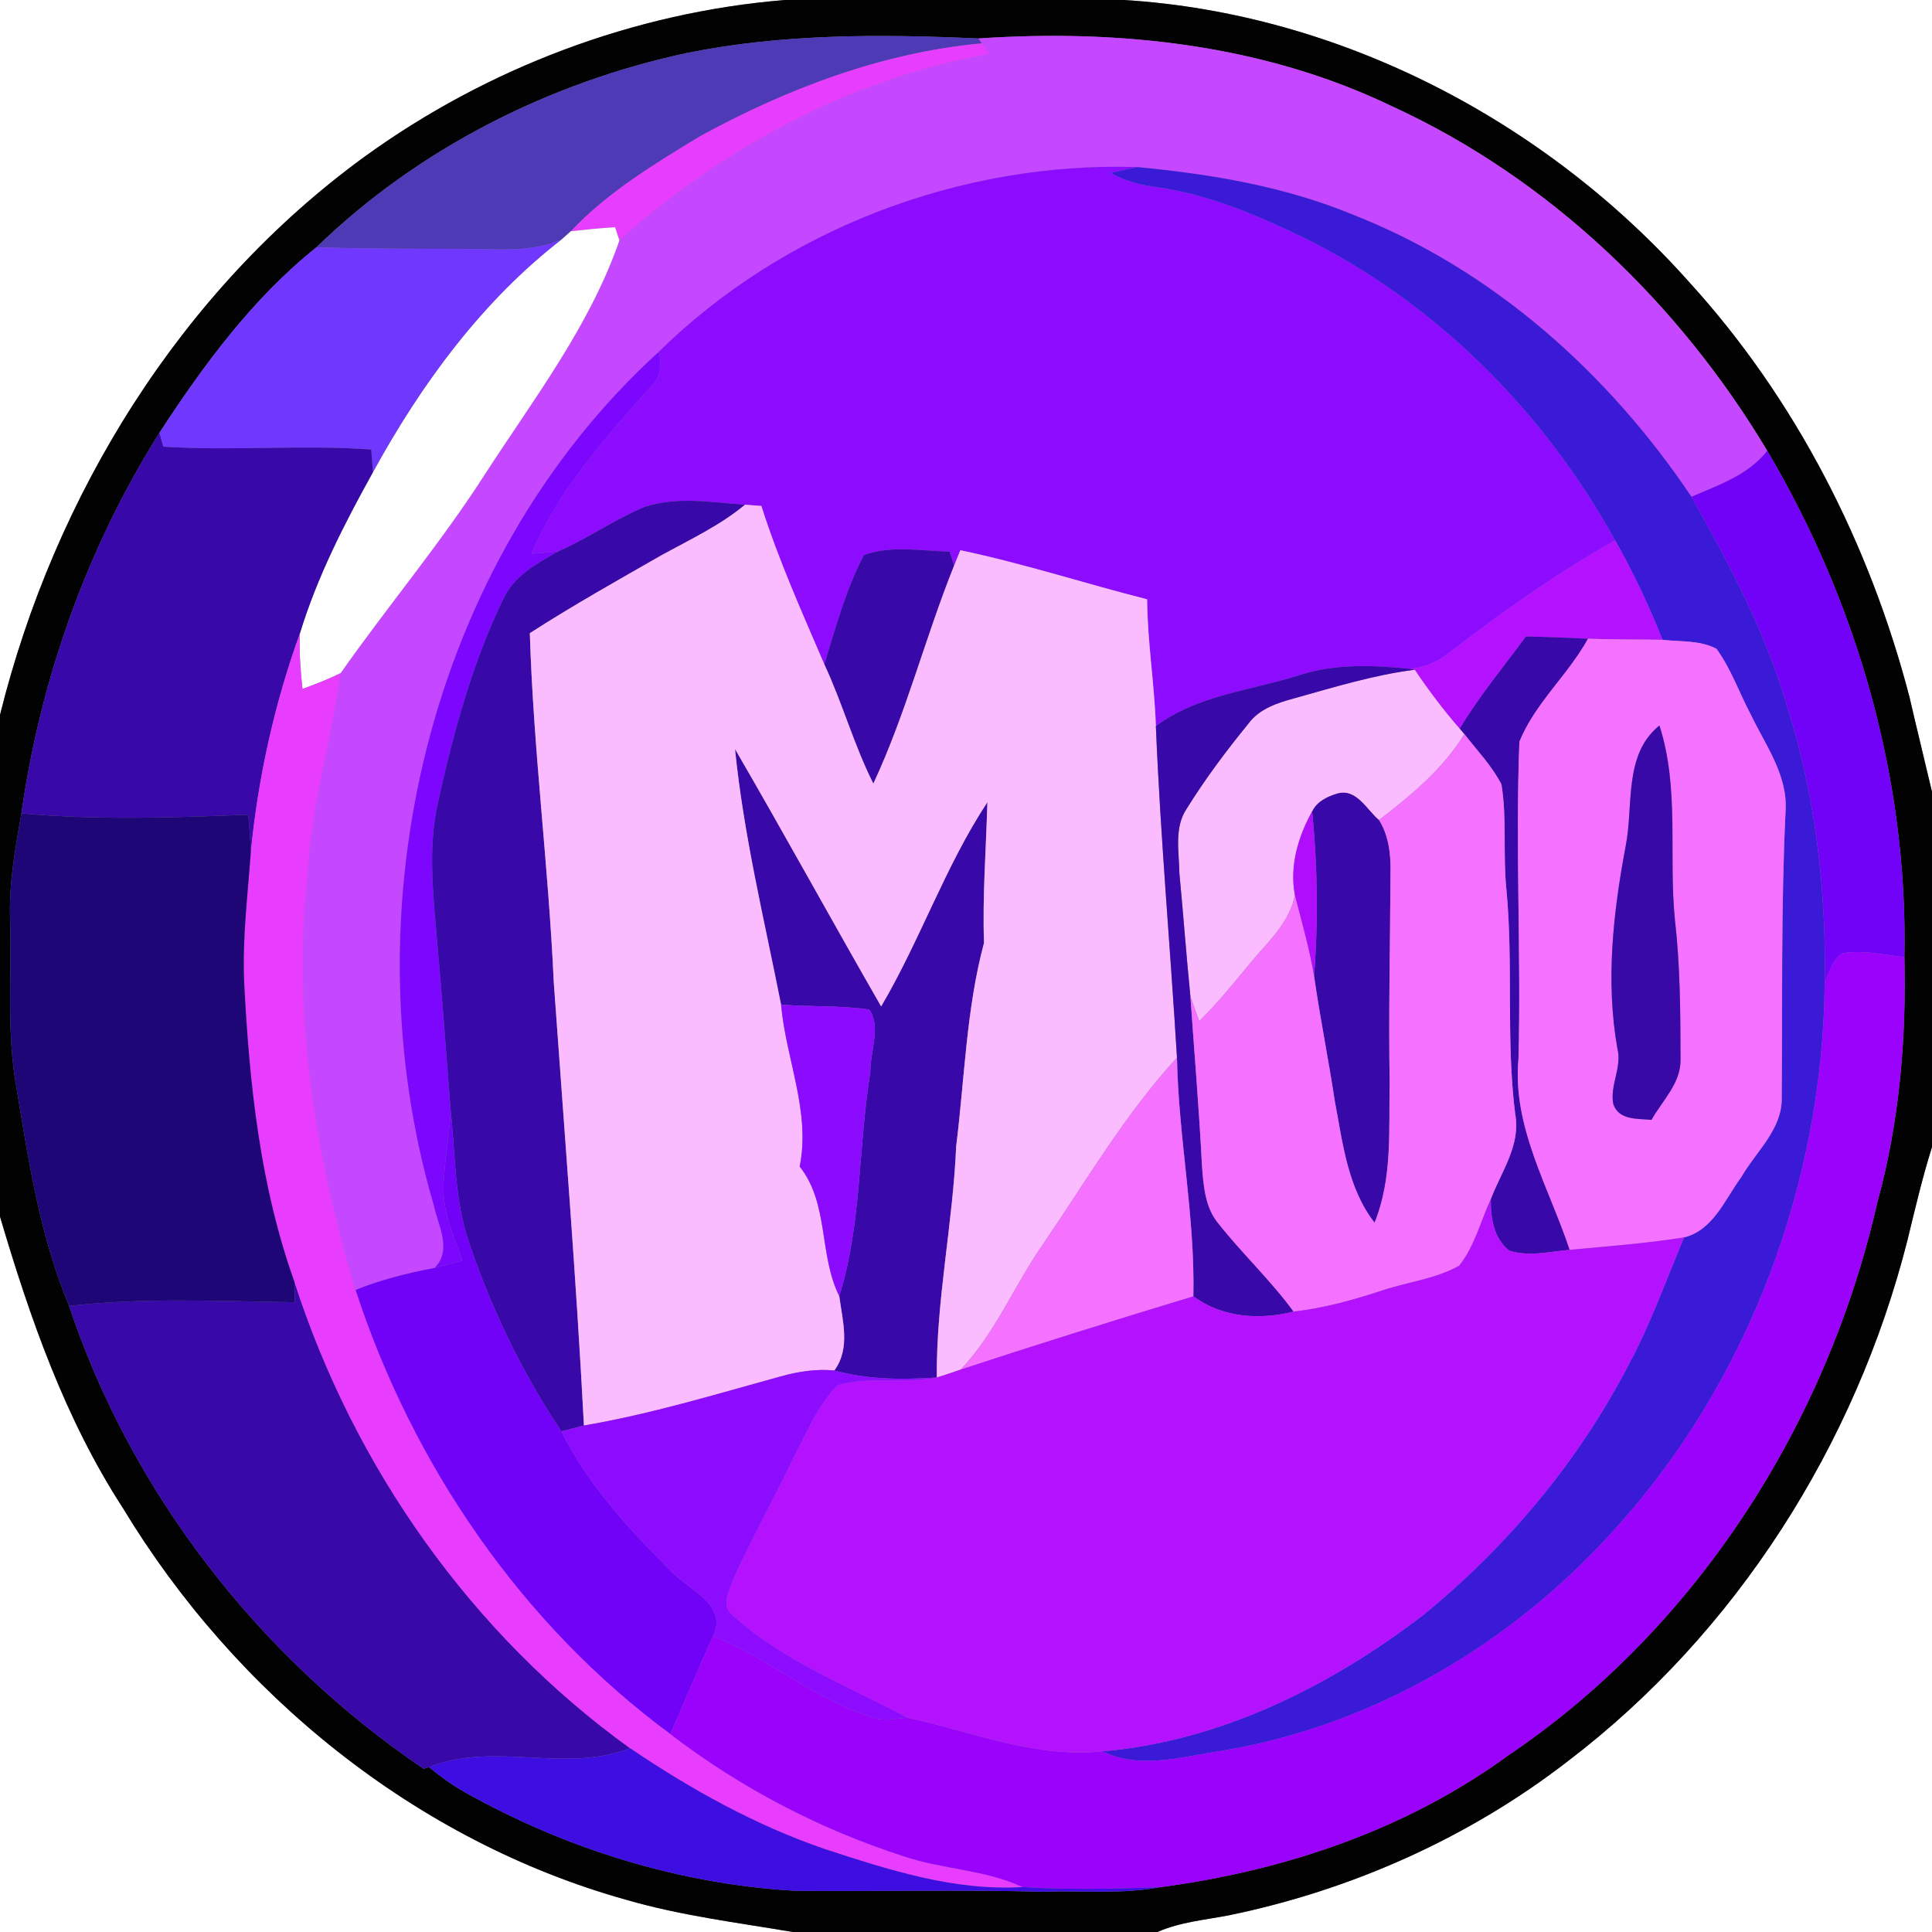 <?xml version="1.0" encoding="UTF-8" ?>
<!DOCTYPE svg PUBLIC "-//W3C//DTD SVG 1.1//EN" "http://www.w3.org/Graphics/SVG/1.1/DTD/svg11.dtd">
<svg width="250pt" height="250pt" viewBox="0 0 250 250" version="1.1" xmlns="http://www.w3.org/2000/svg">
<rect x="0" y="0" width="250" height="250" fill="#808080" stroke="none"/>
<g id="#ffffffff">
<path fill="#ffffff" opacity="1.00" d=" M 0.00 0.00 L 101.57 0.00 C 82.05 1.59 63.07 8.78 47.21 20.25 C 23.37 37.59 7.06 64.07 0.00 92.51 L 0.00 0.00 Z" />
<path fill="#ffffff" opacity="1.00" d=" M 145.46 0.00 L 250.00 0.00 L 250.00 102.46 C 249.04 98.36 248.02 94.27 247.08 90.17 C 241.92 70.38 232.36 51.61 218.54 36.46 C 199.99 15.65 173.43 1.74 145.46 0.00 Z" />
<path fill="#ffffff" opacity="1.00" d=" M 246.83 160.46 C 247.81 156.43 248.75 152.39 250.00 148.43 L 250.00 250.00 L 149.77 250.00 C 152.72 248.70 155.94 248.44 159.07 247.83 C 174.92 244.56 190.09 237.80 202.90 227.88 C 224.68 211.29 240.13 186.93 246.83 160.46 Z" />
<path fill="#ffffff" opacity="1.00" d=" M 0.00 157.43 C 3.87 170.53 8.41 183.59 15.89 195.12 C 30.44 219.21 53.84 238.25 81.10 245.85 C 88.13 247.89 95.40 248.78 102.59 250.00 L 0.00 250.00 L 0.00 157.43 Z" />
</g>
<g id="#020203ff">
<path fill="#020203" opacity="1.00" d=" M 101.57 0.00 L 145.46 0.00 C 173.43 1.74 199.99 15.65 218.54 36.46 C 232.36 51.61 241.92 70.38 247.08 90.17 C 248.02 94.27 249.04 98.36 250.00 102.46 L 250.00 148.43 C 248.75 152.39 247.81 156.43 246.83 160.46 C 240.13 186.93 224.68 211.29 202.90 227.88 C 190.09 237.80 174.92 244.56 159.07 247.83 C 155.94 248.44 152.72 248.70 149.77 250.00 L 102.59 250.00 C 95.40 248.78 88.13 247.89 81.10 245.85 C 53.84 238.25 30.44 219.21 15.89 195.12 C 8.41 183.59 3.87 170.53 0.00 157.43 L 0.00 92.51 C 7.06 64.07 23.37 37.59 47.21 20.25 C 63.07 8.78 82.05 1.59 101.57 0.00 M 88.92 6.85 C 71.08 10.66 54.07 19.26 40.95 32.00 C 32.73 38.56 26.34 47.23 20.63 56.00 C 11.27 70.90 5.23 87.85 2.77 105.25 C 1.97 109.80 1.13 114.37 1.31 119.00 C 1.53 126.31 0.81 133.68 2.16 140.91 C 3.71 150.41 5.21 160.05 8.94 168.99 C 17.05 193.30 33.63 214.52 54.81 228.88 L 55.51 228.67 C 56.97 229.86 58.49 230.98 60.14 231.91 C 73.23 239.25 87.93 243.82 102.94 244.67 C 113.63 244.77 124.32 244.51 135.00 244.79 C 140.04 244.60 145.14 245.15 150.12 244.20 C 166.13 242.10 181.96 236.78 195.09 227.20 C 219.53 210.74 236.42 184.22 242.91 155.65 C 245.76 145.32 246.69 134.54 246.43 123.86 C 246.89 100.92 240.34 78.02 228.68 58.33 C 217.27 39.26 200.49 23.11 180.20 13.79 C 163.61 5.77 144.81 3.74 126.60 4.98 C 114.04 4.41 101.31 4.35 88.92 6.85 Z" />
</g>
<g id="#4f3ab5ff">
<path fill="#4f3ab5" opacity="1.00" d=" M 88.92 6.85 C 101.31 4.35 114.04 4.41 126.60 4.98 L 127.08 5.61 C 114.22 6.78 101.88 11.46 90.61 17.62 C 84.69 21.21 78.67 24.85 73.87 29.92 C 73.59 30.17 73.04 30.66 72.76 30.91 C 68.77 32.79 64.26 32.18 60.00 32.21 C 53.65 32.19 47.30 32.20 40.95 32.00 C 54.07 19.26 71.08 10.66 88.92 6.85 Z" />
</g>
<g id="#c547ffff">
<path fill="#c547ff" opacity="1.00" d=" M 126.60 4.98 C 144.81 3.74 163.61 5.77 180.20 13.79 C 200.49 23.11 217.27 39.26 228.68 58.33 C 226.24 61.47 222.38 62.76 218.87 64.28 C 208.15 48.30 193.18 34.91 175.15 27.81 C 166.26 24.12 156.68 22.52 147.15 21.62 C 124.47 20.89 101.44 29.58 85.23 45.54 C 55.38 72.75 44.89 117.68 56.14 155.99 C 56.71 158.63 58.54 161.76 56.23 164.07 C 52.75 164.73 49.29 165.59 46.00 166.92 C 40.82 149.51 37.77 131.16 39.84 113.00 C 40.24 104.21 42.93 95.79 44.07 87.11 C 50.11 78.51 56.90 70.45 62.60 61.60 C 68.95 51.76 76.29 42.28 80.15 31.11 C 93.63 19.05 110.17 10.15 128.08 6.98 C 127.83 6.64 127.33 5.96 127.08 5.61 L 126.60 4.98 Z" />
</g>
<g id="#e63dfeff">
<path fill="#e63dfe" opacity="1.00" d=" M 90.61 17.62 C 101.88 11.46 114.22 6.78 127.08 5.61 C 127.33 5.96 127.83 6.64 128.08 6.98 C 110.17 10.15 93.63 19.05 80.15 31.11 C 80.01 30.68 79.73 29.82 79.59 29.40 C 77.68 29.51 75.77 29.72 73.87 29.92 C 78.67 24.85 84.69 21.21 90.61 17.62 Z" />
</g>
<g id="#8d0cffff">
<path fill="#8d0cff" opacity="1.00" d=" M 85.23 45.54 C 101.44 29.58 124.47 20.89 147.15 21.62 C 146.29 21.81 144.58 22.18 143.72 22.37 C 145.56 23.45 147.64 23.95 149.74 24.23 C 156.30 25.13 162.44 27.75 168.37 30.59 C 185.62 38.99 199.76 53.18 209.00 69.92 C 201.44 74.20 194.32 79.21 187.45 84.52 C 186.03 85.70 184.28 86.35 182.46 86.55 C 177.76 86.06 172.92 85.87 168.35 87.30 C 162.03 89.34 155.05 89.88 149.57 93.96 C 149.39 88.48 148.47 83.04 148.44 77.55 C 140.36 75.50 132.43 72.91 124.27 71.20 C 124.07 71.70 123.66 72.69 123.46 73.19 C 123.32 72.74 123.03 71.83 122.89 71.38 C 119.22 71.29 115.30 70.54 111.78 71.83 C 109.47 76.29 108.13 81.18 106.67 85.97 C 103.77 79.21 100.75 72.49 98.52 65.47 C 98.00 65.43 96.94 65.35 96.41 65.31 C 92.11 65.00 87.62 64.21 83.43 65.58 C 79.54 67.20 76.08 69.67 72.22 71.35 C 71.08 71.47 69.93 71.57 68.78 71.65 C 72.27 63.43 78.29 56.70 84.15 50.11 C 85.48 48.92 85.66 47.19 85.23 45.54 Z" />
</g>
<g id="#3a1ad7ff">
<path fill="#3a1ad7" opacity="1.00" d=" M 143.72 22.37 C 144.58 22.18 146.29 21.81 147.15 21.62 C 156.68 22.52 166.26 24.12 175.15 27.81 C 193.18 34.91 208.15 48.30 218.87 64.28 C 223.79 73.01 228.55 81.96 231.32 91.64 C 234.91 103.08 236.33 115.14 236.12 127.10 C 235.89 152.92 226.33 178.77 208.90 197.94 C 195.76 212.58 177.92 223.21 158.42 226.50 C 153.28 227.24 147.56 229.07 142.65 226.62 C 157.87 225.32 172.08 218.23 184.08 209.05 C 194.99 200.17 204.20 189.19 210.70 176.68 C 213.58 171.37 215.57 165.66 217.92 160.12 C 221.72 159.17 223.20 155.18 225.32 152.32 C 227.22 149.00 230.65 146.14 230.55 142.02 C 230.65 129.66 230.46 117.30 231.05 104.96 C 231.36 100.32 228.46 96.45 226.56 92.48 C 225.05 89.65 224.01 86.56 222.12 83.96 C 220.02 82.82 217.44 83.06 215.13 82.79 C 213.38 78.36 211.34 74.06 209.00 69.92 C 199.76 53.18 185.62 38.99 168.37 30.59 C 162.44 27.75 156.30 25.13 149.74 24.23 C 147.64 23.95 145.56 23.45 143.72 22.37 Z" />
</g>
<g id="#fefeffff">
<path fill="#fefeff" opacity="1.00" d=" M 73.87 29.92 C 75.77 29.72 77.68 29.51 79.59 29.40 C 79.73 29.82 80.01 30.68 80.15 31.11 C 76.29 42.28 68.95 51.76 62.60 61.60 C 56.90 70.45 50.11 78.51 44.07 87.11 C 42.47 87.90 40.81 88.54 39.14 89.15 C 38.88 86.77 38.70 84.38 38.80 81.98 C 41.04 74.64 44.55 67.78 48.26 61.10 C 54.50 49.70 62.41 38.90 72.76 30.91 C 73.04 30.66 73.59 30.17 73.87 29.92 Z" />
</g>
<g id="#7038feff">
<path fill="#7038fe" opacity="1.00" d=" M 60.00 32.21 C 64.26 32.18 68.77 32.79 72.76 30.91 C 62.41 38.90 54.50 49.70 48.26 61.10 C 48.21 60.36 48.10 58.90 48.04 58.17 C 39.07 57.52 30.09 58.38 21.13 57.80 C 21.00 57.35 20.76 56.45 20.63 56.00 C 26.34 47.23 32.73 38.56 40.95 32.00 C 47.30 32.20 53.65 32.19 60.00 32.21 Z" />
</g>
<g id="#7d07feff">
<path fill="#7d07fe" opacity="1.00" d=" M 85.23 45.54 C 85.66 47.19 85.48 48.92 84.15 50.11 C 78.29 56.70 72.27 63.43 68.78 71.65 C 69.93 71.57 71.08 71.47 72.22 71.35 C 69.58 72.86 66.64 74.42 65.24 77.28 C 61.15 85.63 58.71 94.67 56.70 103.72 C 55.24 110.10 56.16 116.64 56.67 123.07 C 57.31 129.97 57.76 136.88 58.33 143.78 C 58.13 146.94 57.55 150.07 57.40 153.24 C 57.22 156.70 58.66 159.94 59.86 163.10 C 58.65 163.43 57.45 163.77 56.23 164.07 C 58.54 161.76 56.71 158.63 56.14 155.99 C 44.89 117.68 55.38 72.75 85.23 45.54 Z" />
</g>
<g id="#3809a8ff">
<path fill="#3809a8" opacity="1.00" d=" M 2.77 105.25 C 5.23 87.85 11.27 70.90 20.63 56.00 C 20.76 56.45 21.00 57.35 21.13 57.80 C 30.09 58.38 39.07 57.52 48.04 58.17 C 48.10 58.90 48.21 60.36 48.26 61.10 C 44.55 67.78 41.04 74.64 38.80 81.98 C 35.52 91.07 33.41 100.57 32.46 110.18 C 32.39 108.59 32.26 107.01 32.13 105.42 C 22.36 105.81 12.52 106.14 2.77 105.25 Z" />
<path fill="#3809a8" opacity="1.00" d=" M 83.43 65.58 C 87.62 64.21 92.11 65.00 96.41 65.31 C 93.17 68.00 89.35 69.79 85.68 71.80 C 79.93 75.09 74.14 78.34 68.56 81.93 C 69.01 96.98 70.97 111.95 71.65 126.99 C 73.01 146.14 74.56 165.28 75.56 184.46 C 74.83 184.65 73.37 185.03 72.64 185.22 C 67.37 177.32 63.24 168.68 60.32 159.64 C 58.83 154.49 58.88 149.07 58.33 143.78 C 57.76 136.88 57.31 129.97 56.67 123.07 C 56.16 116.64 55.24 110.10 56.70 103.72 C 58.71 94.67 61.15 85.63 65.24 77.28 C 66.64 74.42 69.58 72.86 72.22 71.35 C 76.08 69.67 79.54 67.20 83.43 65.58 Z" />
<path fill="#3809a8" opacity="1.00" d=" M 111.78 71.83 C 115.30 70.54 119.22 71.29 122.89 71.38 C 123.03 71.83 123.32 72.74 123.46 73.19 C 119.72 82.50 117.26 92.30 113.01 101.40 C 110.50 96.42 109.03 91.02 106.67 85.97 C 108.13 81.18 109.47 76.29 111.78 71.83 Z" />
<path fill="#3809a8" opacity="1.00" d=" M 95.11 96.93 C 101.53 107.96 107.65 119.16 114.02 130.23 C 119.07 121.66 122.30 112.10 127.77 103.80 C 127.60 109.87 127.12 115.93 127.33 122.01 C 125.03 130.58 124.83 139.52 123.73 148.30 C 123.31 158.32 121.14 168.20 121.22 178.25 C 116.78 178.53 112.28 178.55 107.96 177.34 C 110.08 174.46 109.02 170.92 108.60 167.71 C 111.53 158.36 111.04 148.38 112.62 138.77 C 112.56 136.16 114.06 132.79 112.47 130.63 C 108.69 130.09 104.86 130.29 101.07 130.00 C 98.90 119.02 96.23 108.08 95.11 96.93 Z" />
<path fill="#3809a8" opacity="1.00" d=" M 169.79 104.99 C 170.40 103.69 171.75 103.06 173.05 102.67 C 175.53 101.97 176.85 104.76 178.45 106.11 C 179.72 108.16 179.98 110.59 179.93 112.95 C 179.89 121.97 179.67 130.98 179.82 140.00 C 179.69 146.10 180.22 152.43 177.87 158.22 C 174.39 153.76 173.76 147.96 172.74 142.58 C 171.92 137.14 170.82 131.74 170.04 126.29 C 170.59 119.19 170.49 112.07 169.79 104.99 Z" />
<path fill="#3809a8" opacity="1.00" d=" M 38.12 165.92 C 45.85 189.88 61.04 211.45 81.52 226.21 C 73.20 229.52 63.89 225.29 55.51 228.67 L 54.81 228.88 C 33.63 214.52 17.05 193.30 8.94 168.99 C 18.64 167.88 28.42 168.38 38.15 168.51 C 38.14 167.86 38.13 166.56 38.12 165.92 Z" />
</g>
<g id="#7201f7ff">
<path fill="#7201f7" opacity="1.00" d=" M 228.68 58.33 C 240.34 78.02 246.89 100.92 246.43 123.86 C 243.78 123.55 241.08 122.90 238.42 123.35 C 237.09 124.13 236.76 125.81 236.12 127.10 C 236.33 115.14 234.91 103.08 231.32 91.64 C 228.55 81.96 223.79 73.01 218.87 64.28 C 222.38 62.76 226.24 61.47 228.68 58.33 Z" />
<path fill="#7201f7" opacity="1.00" d=" M 58.33 143.78 C 58.88 149.07 58.83 154.49 60.32 159.64 C 63.24 168.68 67.37 177.32 72.64 185.22 C 76.06 192.11 81.38 197.84 86.75 203.24 C 89.04 205.70 94.24 207.58 92.27 211.73 C 90.34 215.92 88.59 220.17 86.74 224.39 C 67.51 210.22 53.38 189.56 46.00 166.92 C 49.29 165.59 52.75 164.73 56.23 164.07 C 57.45 163.77 58.65 163.43 59.86 163.10 C 58.66 159.94 57.22 156.70 57.40 153.24 C 57.55 150.07 58.13 146.94 58.33 143.78 Z" />
</g>
<g id="#fabbffff">
<path fill="#fabbff" opacity="1.00" d=" M 96.41 65.31 C 96.94 65.35 98.00 65.43 98.52 65.47 C 100.75 72.49 103.77 79.21 106.67 85.97 C 109.03 91.02 110.50 96.42 113.01 101.40 C 117.26 92.30 119.72 82.50 123.46 73.19 C 123.66 72.69 124.07 71.70 124.27 71.20 C 132.43 72.91 140.36 75.50 148.44 77.55 C 148.47 83.04 149.39 88.48 149.57 93.96 C 150.16 108.28 151.44 122.56 152.30 136.86 C 145.57 144.18 140.56 152.82 134.97 160.99 C 131.26 166.30 128.81 172.48 124.32 177.22 C 123.29 177.59 122.26 177.93 121.22 178.25 C 121.14 168.20 123.31 158.32 123.73 148.30 C 124.83 139.52 125.03 130.58 127.33 122.01 C 127.12 115.93 127.60 109.87 127.77 103.80 C 122.30 112.10 119.07 121.66 114.02 130.23 C 107.65 119.16 101.53 107.96 95.11 96.93 C 96.23 108.08 98.90 119.02 101.07 130.00 C 101.69 137.00 104.92 143.87 103.48 150.95 C 107.30 155.77 105.94 162.38 108.60 167.71 C 109.02 170.92 110.08 174.46 107.96 177.34 C 105.62 177.11 103.27 177.48 101.02 178.11 C 92.59 180.43 84.20 182.99 75.56 184.46 C 74.56 165.28 73.01 146.14 71.65 126.99 C 70.97 111.95 69.01 96.98 68.56 81.93 C 74.14 78.34 79.93 75.09 85.68 71.80 C 89.35 69.79 93.17 68.00 96.41 65.31 Z" />
<path fill="#fabbff" opacity="1.00" d=" M 167.41 90.38 C 172.58 88.94 177.74 87.34 183.08 86.66 C 184.86 89.31 186.79 91.87 188.89 94.28 L 189.49 94.99 C 186.73 99.52 182.59 102.91 178.45 106.11 C 176.85 104.76 175.53 101.97 173.05 102.67 C 171.75 103.06 170.40 103.69 169.79 104.99 C 167.97 108.29 166.85 112.05 167.56 115.83 C 166.85 119.48 163.96 121.96 161.72 124.70 C 159.63 127.25 157.53 129.81 155.18 132.14 C 154.78 131.05 154.40 129.96 154.03 128.86 C 153.50 123.57 153.12 118.28 152.61 112.99 C 152.58 110.21 151.90 107.10 153.56 104.64 C 155.96 100.77 158.71 97.11 161.59 93.58 C 162.99 91.71 165.26 90.97 167.41 90.38 Z" />
</g>
<g id="#b311ffff">
<path fill="#b311ff" opacity="1.00" d=" M 187.45 84.52 C 194.32 79.21 201.44 74.20 209.00 69.92 C 211.34 74.06 213.38 78.36 215.13 82.79 C 211.91 82.73 208.70 82.77 205.49 82.65 C 202.81 82.53 200.14 82.41 197.46 82.36 C 194.56 86.30 191.42 90.08 188.89 94.28 C 186.79 91.87 184.86 89.31 183.08 86.66 L 182.46 86.55 C 184.28 86.35 186.03 85.70 187.45 84.52 Z" />
</g>
<g id="#e83cfeff">
<path fill="#e83cfe" opacity="1.00" d=" M 32.46 110.18 C 33.41 100.57 35.52 91.07 38.80 81.98 C 38.70 84.38 38.88 86.77 39.14 89.15 C 40.81 88.54 42.47 87.90 44.07 87.11 C 42.93 95.79 40.24 104.21 39.84 113.00 C 37.77 131.16 40.82 149.51 46.00 166.92 C 53.38 189.56 67.51 210.22 86.74 224.39 C 95.78 231.32 106.01 236.67 116.84 240.17 C 121.91 241.91 127.42 241.90 132.32 244.19 C 123.47 244.72 114.94 241.95 106.65 239.24 C 97.68 236.15 89.35 231.51 81.52 226.21 C 61.04 211.45 45.85 189.88 38.12 165.92 C 33.64 153.43 32.25 140.16 31.59 127.00 C 31.36 121.37 32.06 115.78 32.46 110.18 Z" />
</g>
<g id="#3808a8ff">
<path fill="#3808a8" opacity="1.00" d=" M 197.46 82.36 C 200.14 82.41 202.81 82.53 205.49 82.65 C 202.91 87.34 198.62 91.00 196.61 95.98 C 196.07 109.63 196.85 123.33 196.49 137.00 C 195.67 145.81 200.44 153.64 203.12 161.73 C 200.53 161.95 197.85 162.64 195.31 161.84 C 193.28 160.28 192.88 157.56 192.91 155.16 C 194.26 151.62 196.81 148.16 196.07 144.18 C 194.85 134.50 195.85 124.70 194.92 115.00 C 194.47 110.51 195.01 105.96 194.29 101.51 C 193.06 99.10 191.14 97.12 189.49 94.99 L 188.89 94.28 C 191.42 90.08 194.56 86.30 197.46 82.36 Z" />
<path fill="#3808a8" opacity="1.00" d=" M 168.35 87.30 C 172.92 85.87 177.76 86.06 182.46 86.55 L 183.08 86.66 C 177.74 87.34 172.58 88.94 167.41 90.38 C 165.26 90.97 162.99 91.71 161.59 93.58 C 158.71 97.11 155.96 100.77 153.56 104.64 C 151.90 107.10 152.58 110.21 152.61 112.99 C 153.12 118.28 153.50 123.57 154.03 128.86 C 154.54 136.16 155.16 143.45 155.53 150.76 C 155.73 153.39 155.91 156.26 157.70 158.37 C 160.79 162.27 164.45 165.69 167.39 169.72 C 162.94 170.83 158.21 170.51 154.42 167.75 C 154.65 157.39 152.49 147.19 152.30 136.86 C 151.44 122.56 150.16 108.28 149.57 93.96 C 155.05 89.88 162.03 89.34 168.35 87.30 Z" />
</g>
<g id="#f472ffff">
<path fill="#f472ff" opacity="1.00" d=" M 205.49 82.65 C 208.70 82.77 211.91 82.73 215.13 82.79 C 217.44 83.06 220.02 82.82 222.12 83.96 C 224.01 86.56 225.05 89.65 226.56 92.48 C 228.46 96.45 231.36 100.32 231.05 104.96 C 230.46 117.30 230.65 129.66 230.55 142.02 C 230.65 146.14 227.22 149.00 225.32 152.32 C 223.20 155.18 221.72 159.17 217.92 160.12 C 213.01 160.90 208.06 161.27 203.12 161.73 C 200.44 153.64 195.67 145.81 196.49 137.00 C 196.85 123.33 196.07 109.63 196.61 95.98 C 198.62 91.00 202.91 87.34 205.49 82.65 M 210.35 109.54 C 208.74 118.14 207.75 126.99 209.29 135.68 C 209.92 138.11 208.28 140.47 208.76 142.87 C 209.49 144.99 211.90 144.73 213.70 144.91 C 215.12 142.39 217.55 140.12 217.46 137.04 C 217.45 131.02 217.42 124.97 216.73 118.98 C 215.90 110.62 217.35 102.01 214.73 93.88 C 210.03 97.66 211.42 104.29 210.35 109.54 Z" />
<path fill="#f472ff" opacity="1.00" d=" M 189.49 94.99 C 191.14 97.12 193.06 99.10 194.29 101.51 C 195.01 105.96 194.47 110.51 194.92 115.00 C 195.85 124.70 194.85 134.50 196.07 144.18 C 196.81 148.16 194.26 151.62 192.91 155.16 C 191.59 158.05 190.81 161.27 188.81 163.79 C 185.75 165.50 182.17 165.88 178.88 166.98 C 175.13 168.21 171.32 169.28 167.39 169.72 C 164.45 165.69 160.79 162.27 157.70 158.37 C 155.91 156.26 155.73 153.39 155.53 150.76 C 155.16 143.45 154.54 136.16 154.03 128.86 C 154.40 129.96 154.78 131.05 155.18 132.14 C 157.53 129.81 159.63 127.25 161.72 124.70 C 163.96 121.96 166.85 119.48 167.56 115.83 C 168.45 119.30 169.45 122.75 170.04 126.29 C 170.82 131.74 171.92 137.14 172.74 142.58 C 173.76 147.96 174.39 153.76 177.87 158.22 C 180.22 152.43 179.69 146.10 179.82 140.00 C 179.67 130.98 179.89 121.97 179.93 112.95 C 179.98 110.59 179.72 108.16 178.45 106.11 C 182.59 102.91 186.73 99.52 189.49 94.99 Z" />
<path fill="#f472ff" opacity="1.00" d=" M 134.97 160.99 C 140.56 152.82 145.57 144.18 152.30 136.86 C 152.49 147.19 154.65 157.39 154.42 167.75 C 144.35 170.79 134.31 173.94 124.32 177.22 C 128.81 172.48 131.26 166.30 134.97 160.99 Z" />
</g>
<g id="#3809a7ff">
<path fill="#3809a7" opacity="1.00" d=" M 210.35 109.54 C 211.42 104.29 210.03 97.66 214.73 93.88 C 217.35 102.01 215.90 110.62 216.73 118.98 C 217.42 124.97 217.45 131.02 217.46 137.04 C 217.55 140.12 215.12 142.39 213.70 144.91 C 211.90 144.73 209.49 144.99 208.76 142.87 C 208.28 140.47 209.92 138.11 209.29 135.68 C 207.75 126.99 208.74 118.14 210.35 109.54 Z" />
</g>
<g id="#1e0676ff">
<path fill="#1e0676" opacity="1.00" d=" M 2.77 105.25 C 12.52 106.14 22.36 105.81 32.13 105.42 C 32.26 107.01 32.39 108.59 32.46 110.18 C 32.06 115.78 31.36 121.37 31.59 127.00 C 32.25 140.16 33.64 153.43 38.12 165.92 C 38.13 166.56 38.14 167.86 38.15 168.51 C 28.42 168.38 18.64 167.88 8.94 168.99 C 5.21 160.05 3.71 150.41 2.16 140.91 C 0.81 133.68 1.53 126.31 1.31 119.00 C 1.13 114.37 1.97 109.80 2.77 105.25 Z" />
</g>
<g id="#b10dfdff">
<path fill="#b10dfd" opacity="1.00" d=" M 167.56 115.83 C 166.85 112.05 167.97 108.29 169.79 104.99 C 170.49 112.07 170.59 119.19 170.04 126.29 C 169.45 122.75 168.45 119.30 167.56 115.83 Z" />
</g>
<g id="#9a02fcff">
<path fill="#9a02fc" opacity="1.00" d=" M 238.42 123.35 C 241.08 122.90 243.78 123.55 246.43 123.86 C 246.69 134.54 245.76 145.32 242.91 155.65 C 236.42 184.22 219.53 210.74 195.09 227.20 C 181.96 236.78 166.13 242.10 150.12 244.20 C 144.19 244.42 138.25 244.55 132.32 244.19 C 127.42 241.90 121.91 241.91 116.84 240.17 C 106.01 236.67 95.78 231.32 86.74 224.39 C 88.59 220.17 90.34 215.92 92.27 211.73 C 99.71 214.63 105.80 220.29 113.59 222.42 C 114.86 222.67 116.16 222.33 117.44 222.27 C 125.78 224.07 133.93 227.53 142.65 226.62 C 147.56 229.07 153.28 227.24 158.42 226.50 C 177.92 223.21 195.76 212.58 208.90 197.94 C 226.33 178.77 235.89 152.92 236.12 127.10 C 236.76 125.81 237.09 124.13 238.42 123.35 Z" />
</g>
<g id="#8c0bfeff">
<path fill="#8c0bfe" opacity="1.00" d=" M 101.07 130.00 C 104.86 130.29 108.69 130.09 112.47 130.63 C 114.06 132.79 112.56 136.16 112.62 138.77 C 111.04 148.38 111.53 158.36 108.60 167.71 C 105.94 162.38 107.30 155.77 103.48 150.95 C 104.92 143.87 101.69 137.00 101.07 130.00 Z" />
</g>
<g id="#b412ffff">
<path fill="#b412ff" opacity="1.00" d=" M 188.81 163.79 C 190.81 161.27 191.59 158.05 192.91 155.16 C 192.88 157.56 193.28 160.28 195.31 161.84 C 197.85 162.64 200.53 161.95 203.12 161.73 C 208.06 161.27 213.01 160.90 217.92 160.12 C 215.57 165.66 213.58 171.37 210.70 176.68 C 204.20 189.19 194.99 200.17 184.08 209.05 C 172.08 218.23 157.87 225.32 142.65 226.62 C 133.93 227.53 125.78 224.07 117.44 222.27 C 109.76 218.18 101.39 214.97 94.87 209.07 C 93.09 207.76 94.52 205.60 95.03 204.00 C 97.43 198.82 100.19 193.81 102.66 188.66 C 104.37 185.42 105.79 181.92 108.36 179.25 C 112.52 178.06 116.98 179.10 121.22 178.25 C 122.26 177.93 123.29 177.59 124.32 177.22 C 134.31 173.94 144.35 170.79 154.42 167.75 C 158.21 170.51 162.94 170.83 167.39 169.72 C 171.32 169.28 175.13 168.21 178.88 166.98 C 182.17 165.88 185.75 165.50 188.81 163.79 Z" />
</g>
<g id="#8d0bffff">
<path fill="#8d0bff" opacity="1.00" d=" M 101.02 178.11 C 103.27 177.48 105.62 177.11 107.96 177.34 C 112.28 178.55 116.78 178.53 121.22 178.25 C 116.98 179.10 112.52 178.06 108.36 179.25 C 105.79 181.92 104.37 185.42 102.66 188.66 C 100.19 193.81 97.43 198.82 95.03 204.00 C 94.52 205.60 93.09 207.76 94.87 209.07 C 101.39 214.97 109.76 218.18 117.44 222.27 C 116.16 222.33 114.86 222.67 113.59 222.42 C 105.80 220.29 99.71 214.63 92.27 211.73 C 94.24 207.58 89.04 205.70 86.75 203.24 C 81.38 197.84 76.06 192.11 72.64 185.22 C 73.37 185.03 74.83 184.65 75.56 184.46 C 84.20 182.99 92.59 180.43 101.02 178.11 Z" />
</g>
<g id="#3e0de1ff">
<path fill="#3e0de1" opacity="1.00" d=" M 81.52 226.21 C 89.35 231.51 97.68 236.15 106.65 239.24 C 114.94 241.95 123.47 244.72 132.32 244.19 C 138.25 244.55 144.19 244.42 150.12 244.20 C 145.14 245.15 140.04 244.60 135.00 244.79 C 124.32 244.51 113.63 244.77 102.94 244.67 C 87.93 243.82 73.23 239.25 60.14 231.91 C 58.49 230.98 56.97 229.86 55.51 228.67 C 63.89 225.29 73.20 229.52 81.52 226.21 Z" />
</g>
</svg>
